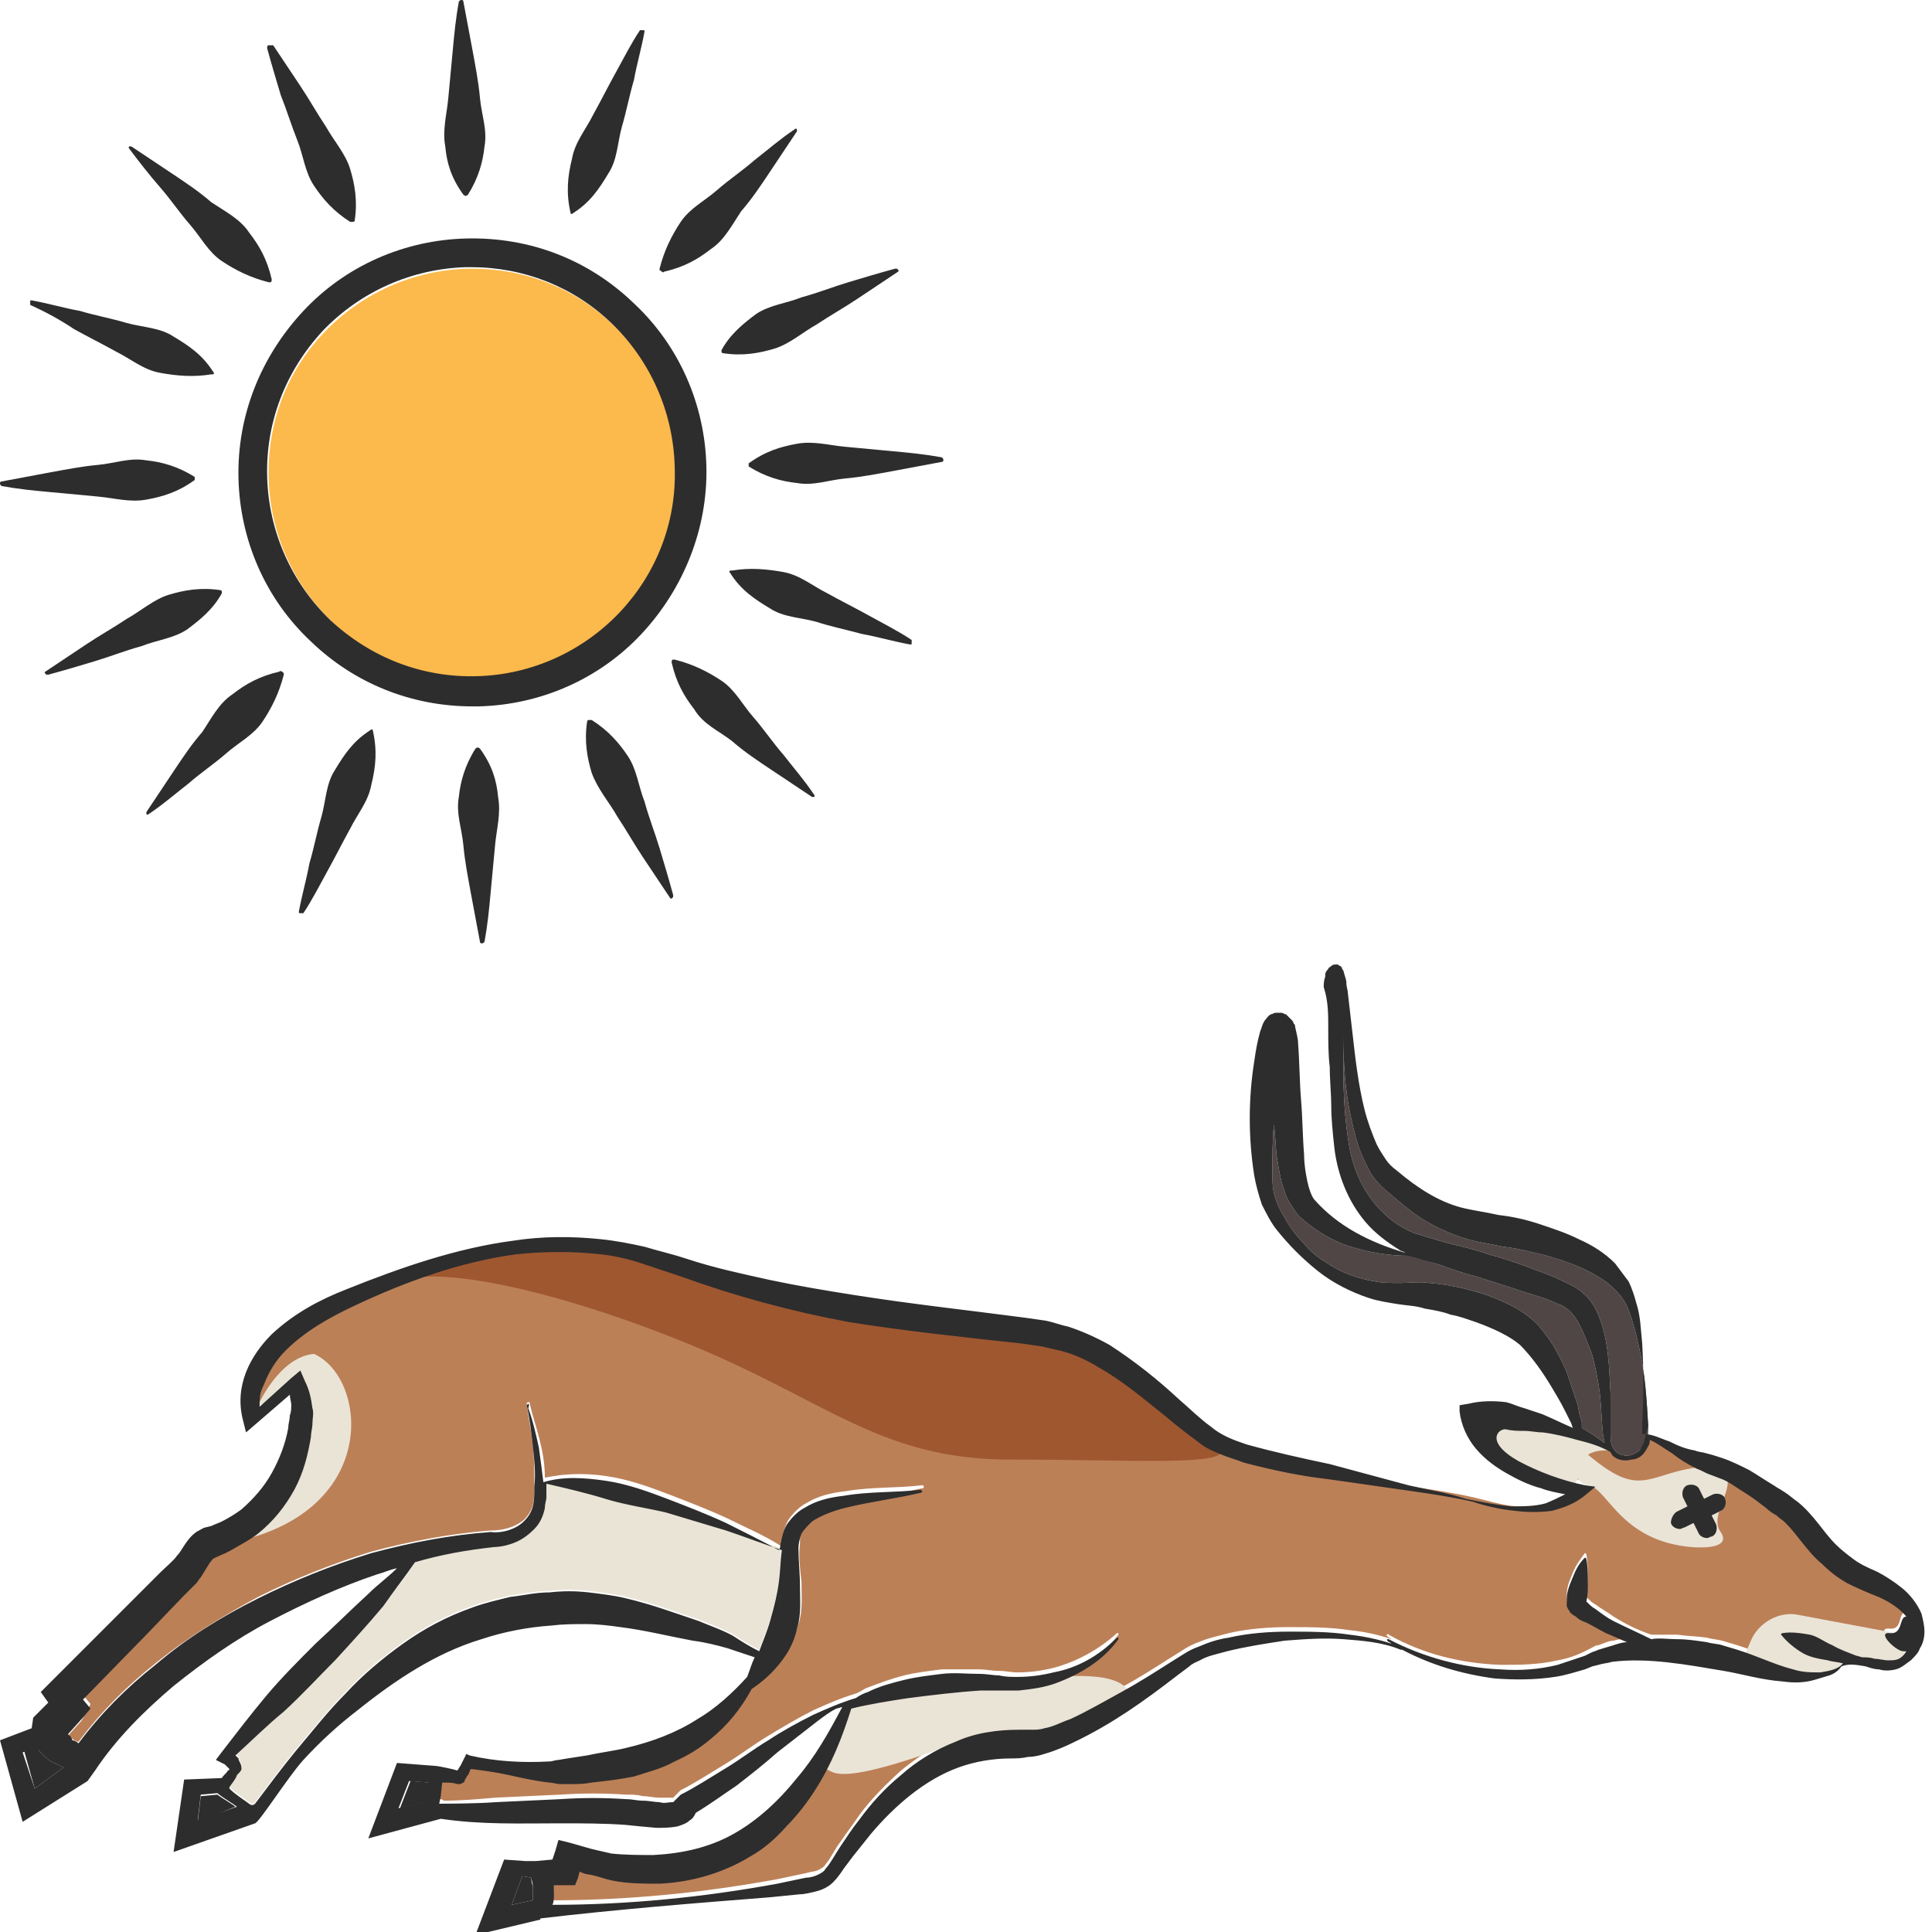 <?xml version="1.0" encoding="utf-8"?>
<!-- Generator: Adobe Illustrator 24.1.2, SVG Export Plug-In . SVG Version: 6.00 Build 0)  -->
<svg version="1.1" id="Layer_1" xmlns="http://www.w3.org/2000/svg" xmlns:xlink="http://www.w3.org/1999/xlink" x="0px" y="0px"
	 viewBox="0 0 128 128" style="enable-background:new 0 0 128 128;" xml:space="preserve">
<style type="text/css">
	.st0{fill:#BC8057;}
	.st1{fill:#514646;}
	.st2{fill:#2D2D2D;}
	.st3{fill:#EAE4D6;}
	.st4{fill:#9F5730;}
	.st5{fill:#FCB94C;}
</style>
<g>
	<g>
		<path class="st0" d="M30.5,117.3C30.5,117.3,30.5,117.3,30.5,117.3L30.5,117.3L30.5,117.3z"/>
		<path class="st1" d="M108.6,96.1c-0.1,0.1-0.3,0.2-0.5,0.3c-0.4,0.1-0.9,0-1.1-0.3c-0.3-0.3-0.3-0.8-0.3-1.2c0-0.9,0-1.8,0-2.6
			c-0.1-1.8-0.1-3.6-0.9-5.4c-0.2-0.4-0.5-0.9-0.9-1.2c-0.4-0.4-0.9-0.6-1.3-0.8c-0.8-0.4-1.7-0.7-2.5-1c-0.8-0.3-1.7-0.6-2.5-0.8
			c-0.8-0.3-1.7-0.5-2.5-0.7c-0.8-0.2-1.7-0.5-2.4-0.7c-0.7-0.3-1.4-0.7-2-1.3c-1.2-1.1-2-2.7-2.3-4.4c-0.3-1.7-0.4-3.5-0.4-5.2
			c0-0.8,0-1.7,0-2.6l0,0.4c0,1.8,0.1,3.6,0.5,5.4c0.2,0.9,0.4,1.8,0.8,2.7c0.2,0.4,0.4,0.9,0.7,1.3c0.3,0.4,0.7,0.8,1.1,1.1
			c0.7,0.6,1.4,1.2,2.2,1.7c0.8,0.5,1.7,0.9,2.6,1.2c0.9,0.3,1.8,0.4,2.7,0.6c0.9,0.1,1.7,0.3,2.5,0.5c1.6,0.4,3.2,1,4.4,1.9
			c0.6,0.5,1.1,1,1.4,1.8c0.3,0.8,0.5,1.6,0.7,2.5c0.4,1.7,0.5,3.5,0.6,5.2l0,0l0,0c0,0.4,0,0.9-0.1,1.3
			C108.8,95.8,108.7,96,108.6,96.1z"/>
		<path class="st1" d="M93.3,83.2C93.4,83.2,93.4,83.2,93.3,83.2c0.1-0.1,0.1-0.2,0.2-0.1c0.7,0.3,1.2,0.5,1.9,0.7
			c0.8,0.3,1.7,0.6,2.5,0.8l2.5,0.8c0.8,0.3,1.7,0.5,2.4,0.8c0.4,0.2,0.8,0.3,1,0.5c0.3,0.2,0.5,0.5,0.7,0.8c0.4,0.7,0.7,1.5,1,2.3
			c0.2,0.8,0.4,1.7,0.5,2.6c0.1,0.9,0.1,1.7,0.2,2.6c0,0.2,0.1,0.4,0.1,0.6c-0.5-0.4-1-0.7-1.5-1l0-0.2c0-0.2,0-0.3-0.1-0.5
			c-0.1-0.3-0.1-0.6-0.2-0.9c-0.2-0.6-0.4-1.2-0.6-1.8c-0.2-0.6-0.5-1.2-0.8-1.7c-0.3-0.6-0.7-1.1-1.1-1.6c-1-1.1-2.2-1.6-3.5-2.1
			c-1.2-0.4-2.5-0.7-3.8-0.8c-0.6-0.1-1.3,0-1.9,0c-0.6,0-1.2,0-1.7-0.1c-1.2-0.2-2.3-0.6-3.3-1.3c-0.5-0.3-1-0.7-1.4-1.2
			c-0.4-0.4-0.8-0.9-1.1-1.4c-0.3-0.5-0.6-1-0.8-1.6c-0.2-0.6-0.2-1.1-0.2-1.7c0-1.1,0-2.2,0.1-3.2c0.1,0.7,0.1,1.5,0.2,2.2
			c0.1,0.6,0.2,1.3,0.4,1.9c0.1,0.3,0.2,0.7,0.4,1c0.2,0.3,0.4,0.7,0.7,1c1,0.9,2.1,1.6,3.4,2C90.8,83,92.1,83.2,93.3,83.2
			L93.3,83.2z"/>
		<path class="st2" d="M33.9,126.2l0.7-1.9l0.6,0.1c0,0,0,0.1,0,0.1c0,0.2,0.1,0.4,0.1,0.6c0,0.3,0,0.5,0,0.8L33.9,126.2z"/>
		<path class="st2" d="M28.2,119.1c0,0.1-0.1,0.2-0.1,0.3l-1.6,0.4l0.7-1.8l1.3,0.1l-0.1,0.4L28.2,119.1z"/>
		<path class="st3" d="M32.7,102.4L32.7,102.4c0.5,0,1-0.1,1.4-0.3c0.5-0.2,0.9-0.5,1.3-0.9c0.4-0.4,0.6-0.9,0.7-1.4
			c0-0.3,0.1-0.5,0.1-0.7l0-0.7c0-0.1,0-0.1,0-0.2c1.3,0.3,2.6,0.6,3.9,1c1.3,0.4,2.7,0.6,4,0.9c1.3,0.4,2.7,0.8,4,1.2
			c1.2,0.4,2.5,0.9,3.7,1.3c-0.1,0.7-0.1,1.4-0.2,2.1c-0.1,0.8-0.3,1.6-0.5,2.3c-0.2,0.8-0.5,1.5-0.8,2.3c-0.6-0.3-1.1-0.6-1.7-1
			c-0.7-0.4-1.6-0.7-2.3-1c-1.5-0.5-3.1-1.1-4.8-1.5c-0.8-0.2-1.7-0.3-2.5-0.4c-0.9-0.1-1.7-0.1-2.6,0c-0.9,0-1.7,0.2-2.6,0.3
			c-0.8,0.2-1.7,0.4-2.5,0.7c-1.7,0.6-3.2,1.4-4.6,2.4c-1.4,1-2.7,2.1-3.8,3.3c-1.2,1.2-2.2,2.5-3.3,3.8c-0.9,1.1-1.8,2.3-2.7,3.5
			c-0.2,0.2-0.4,0-0.4,0c-0.4-0.3-0.9-0.6-1.3-1c0,0,0,0,0-0.1c0.2-0.3,0.4-0.5,0.5-0.8l0.1-0.1c0,0,0.2-0.2,0.2-0.3
			c0-0.4-0.2-0.5-0.2-0.7c-0.1-0.1-0.1-0.1-0.2-0.2c1.1-1,2.1-2,3.2-2.9c1.2-1.1,2.3-2.3,3.4-3.4c1.1-1.2,2.2-2.4,3.2-3.6
			c0.8-0.9,1.5-1.9,2.2-2.9C29.2,103,30.9,102.7,32.7,102.4z"/>
		<path class="st2" d="M13.1,120.7l0.2-1.7l1.1-0.1c0.4,0.3,0.8,0.5,1.2,0.8L13.1,120.7z"/>
		<path class="st0" d="M105.1,105.8C105.1,105.8,105,105.8,105.1,105.8C105,105.8,105,105.8,105.1,105.8z"/>
		<path class="st2" d="M2.6,116c0.1,0.1,0.2,0.2,0.3,0.3c0.2,0.2,0.4,0.4,0.7,0.5c0.2,0.1,0.4,0.2,0.6,0.3l-1.9,1.4l-0.7-2.5
			l0.9-0.3C2.5,115.8,2.5,115.9,2.6,116z"/>
		<path class="st0" d="M5.4,114l-0.9,1c0.1,0.1,0.2,0.1,0.3,0.2c0.1,0.1,0.3,0.2,0.4,0.2c1.5-2,3.2-3.7,5.1-5.2
			c2.1-1.7,4.4-3.1,6.8-4.4c2.4-1.2,4.9-2.2,7.5-3c2.6-0.7,5.3-1.2,7.9-1.4l0,0h0c0.8,0,1.6-0.2,2.2-0.7c0.3-0.3,0.5-0.6,0.6-1
			c0.1-0.4,0.1-0.8,0.1-1.3c0-0.9,0-1.8-0.1-2.7c-0.1-0.9-0.3-1.8-0.4-2.7c0,0,0-0.1,0.1-0.1c0.1,0,0.1,0,0.1,0.1l0,0
			c0.2,0.9,0.5,1.7,0.7,2.6c0.2,0.8,0.3,1.6,0.3,2.3c1.4-0.3,2.8-0.3,4.1-0.1c1.4,0.2,2.8,0.7,4.1,1.2c1.3,0.5,2.6,1,3.9,1.6
			c1.2,0.6,2.4,1.1,3.5,1.8c0-0.1,0-0.3,0.1-0.4c0.1-0.4,0.2-1,0.5-1.4c0.3-0.4,0.7-0.8,1.1-1c0.8-0.5,1.7-0.7,2.6-0.8
			c1.7-0.3,3.5-0.2,5.1-0.4c0,0,0.1,0,0.1,0.1c0,0.1,0,0.1-0.1,0.1c-1.7,0.4-3.4,0.5-5,1c-0.8,0.2-1.6,0.5-2.2,0.9
			c-0.3,0.2-0.5,0.5-0.7,0.8c-0.2,0.3-0.2,0.6-0.2,1c-0.1,0.8,0,1.6,0.1,2.5c0,0.9,0.1,1.9-0.2,2.8c-0.3,0.9-0.8,1.8-1.3,2.5
			c-0.5,0.6-1.1,1.1-1.7,1.5c-0.7,1.2-1.6,2.3-2.7,3.3c-0.7,0.6-1.6,1.1-2.4,1.5c-0.9,0.4-1.8,0.7-2.7,1c-0.9,0.2-1.8,0.4-2.8,0.4
			c-0.5,0-0.9,0-1.4,0.1l-0.3,0l-0.4,0c-0.2,0-0.5-0.1-0.7-0.1c-0.9-0.2-1.8-0.4-2.7-0.5c-0.8-0.1-1.6-0.3-2.5-0.4
			c-0.1,0.1-0.1,0.3-0.2,0.4c-0.1,0.1-0.1,0.2-0.2,0.3c0,0.1-0.1,0.1-0.1,0.2c0,0,0,0.1-0.2,0.1c0,0-0.2,0-0.2,0l0,0l0,0
			c-0.3,0-0.6,0-0.9-0.1c-0.2-0.2-0.1,0-0.2,0.1l-0.1,0.8l-0.1,0.5c0.1,0,0.2,0,0.3,0.1c1.1,0,2.3-0.1,3.4-0.2l4.3-0.2
			c1.5-0.1,2.9-0.1,4.4,0c0.4,0,0.7,0,1.1,0.1c0.4,0,0.7,0.1,1.1,0.1c0.3,0,0.6,0,0.8,0c0.1,0,0.1,0,0.1,0c0,0,0,0,0,0l0.5-0.5
			c1-0.5,1.9-1.1,2.9-1.7c1-0.6,1.9-1.3,2.9-1.9c1-0.6,2-1.2,3-1.7c0.9-0.4,1.8-0.8,2.8-1.1c0.3-0.1,0.5-0.3,0.8-0.4
			c0.8-0.3,1.6-0.6,2.4-0.8c0.8-0.2,1.7-0.3,2.5-0.4c0.8,0,1.7,0,2.5,0c0.4,0,0.8,0.1,1.3,0.1c0.4,0,0.8,0.1,1.2,0.1
			c0.8,0,1.6-0.1,2.4-0.3c1.5-0.4,3-1.2,4.2-2.3l0,0c0,0,0.1,0,0.1,0c0,0,0,0.1,0,0.1c-1,1.3-2.5,2.3-4.1,2.9
			c-0.8,0.3-1.7,0.4-2.5,0.5c-0.4,0-0.9,0-1.3,0c-0.4,0-0.8,0-1.2,0c-1.6,0-3.2,0.3-4.8,0.5c-1.3,0.2-2.5,0.4-3.8,0.7
			c-0.5,1.9-1.3,3.7-2.4,5.4c-0.5,0.9-1.2,1.7-1.9,2.4c-0.7,0.7-1.5,1.4-2.4,2c-1.8,1.1-3.9,1.7-6,1.8c-1,0-2.1,0-3.1-0.2
			c-0.6-0.1-1-0.2-1.5-0.4c-0.2-0.1-0.5-0.2-0.7-0.2l-0.1,0.4l-0.2,0.5l-0.5,0l-0.9,0c0,0.2,0,0.4,0,0.6c0,0.2-0.1,0.5-0.1,0.7
			c5,0,10-0.5,14.9-1.4l1.9-0.4c0.3-0.1,0.6-0.1,0.8-0.2c0.2-0.1,0.4-0.2,0.5-0.4c0.3-0.3,0.6-1,1-1.5c0.4-0.6,0.8-1.1,1.2-1.7
			c0.8-1.1,1.8-2.1,2.8-3c1.1-0.9,2.3-1.7,3.6-2.2c1.3-0.5,2.8-0.7,4.2-0.8c0.4,0,0.6,0,0.9,0c0.3,0,0.6-0.1,0.8-0.1
			c0.6-0.1,1.1-0.3,1.7-0.6c1.1-0.5,2.3-1.1,3.4-1.8c1.1-0.6,2.2-1.3,3.3-2l0.8-0.5c0.3-0.2,0.7-0.4,1-0.5c0.7-0.3,1.3-0.4,2-0.6
			c1.3-0.3,2.7-0.4,4-0.4c1.3,0,2.7,0,4,0.2c1,0.1,1.9,0.3,2.8,0.6c-0.1-0.1-0.2-0.1-0.3-0.2c0,0-0.1-0.1,0-0.1c0,0,0.1-0.1,0.1,0
			c2.3,1.3,4.8,1.9,7.4,2c1.3,0,2.5,0,3.8-0.3c0.6-0.1,1.2-0.3,1.8-0.6l0.4-0.2c0.2-0.1,0.3-0.2,0.5-0.2c0.3-0.1,0.7-0.3,1-0.3
			c0.3-0.1,0.6-0.1,0.9-0.2c-0.5-0.2-0.9-0.4-1.4-0.6c-0.5-0.2-0.9-0.4-1.3-0.7c-0.2-0.1-0.4-0.3-0.7-0.4c-0.1-0.1-0.2-0.2-0.4-0.3
			c-0.1-0.1-0.1-0.1-0.2-0.4c0-0.2,0-0.2,0-0.3l0-0.1c0-0.6,0.2-1,0.4-1.5c0.2-0.5,0.5-0.9,0.8-1.3c0,0,0,0,0,0c0,0,0.1,0,0.1,0.1
			c0.1,0.5,0.1,1,0.1,1.5c0,0.5-0.1,0.9-0.1,1.3c0,0,0.1,0.1,0.1,0.1c0.1,0.1,0.3,0.3,0.5,0.4c0.4,0.3,0.8,0.5,1.2,0.8
			c0.8,0.5,1.6,0.9,2.5,1.2c0.6,0,1.2,0,1.7,0c0.7,0.1,1.3,0.1,2,0.2c0.3,0.1,0.6,0.1,1,0.2c0.3,0.1,0.7,0.2,1,0.3
			c1.3,0.4,2.5,1,3.7,1.3c0.6,0.2,1.2,0.2,1.8,0.2c0.6,0,1.2-0.2,1.5-0.6c-0.3-0.1-0.7-0.1-1-0.2c-0.6-0.1-1.2-0.2-1.7-0.5
			c-0.5-0.3-1-0.6-1.4-1.2c0,0,0,0,0,0c0,0,0-0.1,0.1-0.1c0.7-0.1,1.3,0,1.8,0.1c0.6,0.1,1,0.5,1.5,0.7c0.5,0.2,1,0.5,1.6,0.7
			c0.1,0.1,0.3,0.1,0.4,0.1c0.3,0,0.6,0,0.8,0.1c0.3,0,0.6,0.1,0.9,0.1c0.3,0,0.5,0,0.7-0.1c0.2-0.1,0.3-0.3,0.5-0.5
			c-0.1,0-0.1,0-0.2,0c-0.6,0-1.9-1.3-0.9-1.2c0.9,0.1,0.5-1.1,1.1-1.1c-0.5-0.6-1.3-1.1-2.1-1.4c-0.4-0.2-1.2-0.4-1.8-0.8
			c-0.6-0.3-1.2-0.8-1.7-1.3c-0.5-0.5-0.9-1-1.3-1.4c-0.4-0.5-0.7-0.9-1.1-1.3c-0.2-0.2-0.4-0.4-0.6-0.5c-0.2-0.2-0.5-0.3-0.7-0.5
			c-0.5-0.4-1-0.7-1.4-1c-0.5-0.3-1-0.6-1.5-0.9c-0.3-0.1-0.5-0.2-0.8-0.3c-0.3-0.1-0.6-0.2-0.9-0.4c-0.6-0.3-1.1-0.6-1.6-1
			c-0.5-0.4-0.9-0.7-1.5-0.9c0,0.1-0.1,0.3-0.1,0.4c-0.1,0.2-0.2,0.4-0.4,0.6c-0.2,0.2-0.4,0.3-0.7,0.3c-0.4,0.1-1,0.1-1.3-0.3
			c0,0-0.1-0.1-0.1-0.2c-0.7-0.4-1.4-0.6-2.2-0.8c-0.8-0.2-1.5-0.3-2.3-0.5c-0.4-0.1-0.8-0.1-1.2-0.1c-0.4,0-0.8,0-1.2-0.1
			c-0.5-0.1-1-0.3-1.5-0.5c0.1,0.4,0.3,0.8,0.6,1.1c0.5,0.6,1.1,1.1,1.7,1.5c1.3,0.8,2.9,1.4,4.4,1.6l0.7,0.1l-0.6,0.5
			c-0.7,0.6-1.5,0.9-2.3,1.1c-0.8,0.2-1.6,0.1-2.4,0c-1-0.1-1.9-0.4-2.8-0.6c-1.3-0.3-2.7-0.5-4-0.7l-5.6-0.8
			c-1.9-0.3-3.8-0.6-5.6-1.1c-0.5-0.1-0.9-0.3-1.4-0.5c-0.5-0.2-1-0.4-1.4-0.7c-0.8-0.6-1.5-1.2-2.3-1.8c-1.5-1.2-2.9-2.4-4.5-3.3
			c-0.8-0.4-1.6-0.8-2.5-1.1c-0.4-0.1-0.8-0.2-1.3-0.3l-1.4-0.2c-3.8-0.4-7.5-0.8-11.3-1.4c-3.8-0.6-7.5-1.7-11.1-3
			c-0.9-0.3-1.8-0.6-2.7-0.9c-0.9-0.3-1.8-0.5-2.7-0.6c-1.8-0.3-3.7-0.3-5.6,0c-3.7,0.4-7.3,1.8-10.7,3.4c-1.7,0.8-3.4,1.7-4.6,3
			c-0.6,0.6-1.1,1.4-1.4,2.2c-0.1,0.4-0.2,0.8-0.3,1.2c0,0.1,0,0.2,0,0.3l2.1-1.9l0.6-0.5l0.3,0.7c0.2,0.6,0.4,1.2,0.5,1.8
			c0,0.3,0,0.7,0,1c0,0.3-0.1,0.6-0.1,0.9c-0.2,1.2-0.5,2.4-1.1,3.5c-0.6,1.1-1.4,2.1-2.4,2.9c-0.5,0.4-1,0.7-1.6,1
			c-0.3,0.1-0.5,0.3-0.8,0.4c-0.3,0.1-0.7,0.3-0.6,0.3c-0.1,0.1-0.2,0.2-0.3,0.4c-0.1,0.2-0.3,0.5-0.5,0.8c-0.1,0.1-0.2,0.3-0.3,0.4
			c-0.1,0.2-0.2,0.2-0.3,0.3l-0.6,0.6l-2.4,2.5l-4.2,4.3l0.5,0.6L5.4,114z M111.2,100.1l0.6-0.3l-0.3-0.6c-0.1-0.3,0-0.7,0.3-0.8
			c0.3-0.1,0.7,0,0.8,0.3l0.3,0.6l0.6-0.3c0.3-0.1,0.7,0,0.8,0.3c0.1,0.3,0,0.7-0.3,0.8l-0.6,0.3l0.3,0.6c0.1,0.3,0,0.7-0.3,0.8
			c-0.1,0-0.2,0.1-0.3,0.1c-0.2,0-0.5-0.1-0.6-0.4l-0.3-0.6l-0.6,0.3c-0.1,0-0.2,0.1-0.3,0.1c-0.2,0-0.5-0.1-0.6-0.4
			C110.7,100.6,110.9,100.2,111.2,100.1z"/>
		<path class="st3" d="M68.3,111.1c1,0.2,5.6-0.7,6.5,1c-2.1,1.3-6.6,3.1-8,3.1c-1.4,0-2.5,0.4-3.5,0.3c-9.4,3.5-7.8,1.3-8.9,1.8
			c-1.4,0.7,1.9-4,1.7-4.4c1.2-0.7,7.2-1.7,8.4-1.8C65.7,111.1,68.3,111.1,68.3,111.1z"/>
		<path class="st3" d="M17.1,93.1c0,0,1.4-3.2,3.7-3.4c3.6,1.6,4.5,10.8-6,12.6c1.8-1.3,3.9-3,4.1-5.6c0.2-2.6,0.5-4.4,0.5-4.4
			L17.1,93.1z"/>
		<path class="st3" d="M106.8,96.1c-3.3-0.2-1.3,2.5-3.1,2.3c-1.9-0.3-5.2-2-4.7-3.6s6.6,0.8,7.2,0.9L106.8,96.1z"/>
		<path class="st4" d="M80.9,96.2c-0.2,0.9-6.4,0.5-14,0.5s-11.3-3.1-18.4-6.4c-7.1-3.3-18.7-7-22.5-5.3c3.3-2.4,4.4-1.7,8.1-2.3
			c3.7-0.6,9.5,0.5,13.6,2.1c4,0.7,17.8,2.7,21.2,3.2C72.3,88.6,80.9,96.2,80.9,96.2z"/>
		<path class="st3" d="M125.6,108.2l-6.4-1.2c-1.3-0.3-2.7,0.5-3.2,1.7l-0.6,1.4c0,0,4.4,1.7,5.7,0.8c2-1.4,5-0.8,5-0.8l0.6-1.1
			L125.6,108.2z"/>
		<path class="st3" d="M114,97.5c1.4,0.7-0.9,2.8,0,4c0.8,1.2-1.6,1.1-2.7,0.9c-4.1-0.7-4.9-3.9-6.1-4c-1.2-0.1-1.6-3.4-0.2-2.2
			c2.9,2.5,3.7,2,5.7,1.4s3.1-0.4,3.1-0.4L114,97.5z"/>
		<path class="st2" d="M2.1,114.5L0,115.3l1.5,5.4l4.3-2.7l0.5-0.7c1.4-2.1,3.2-3.9,5.2-5.6c2-1.6,4.1-3.1,6.4-4.3
			c2.3-1.2,4.7-2.3,7.1-3.1c0.4-0.1,0.8-0.3,1.3-0.4c-0.6,0.6-1.3,1.1-1.9,1.7c-1.2,1.1-2.3,2.2-3.5,3.3c-1.1,1.1-2.3,2.3-3.3,3.5
			c-1,1.2-2,2.5-3,3.8l-0.3,0.4l0.4,0.2l0.2,0.1l0.1,0.1c0.1,0.1,0.1,0.1,0.2,0.2c0,0,0,0.1-0.1,0.1c-0.1,0.2-0.3,0.3-0.4,0.5
			c-0.1,0-2.5,0.1-2.5,0.1l-0.7,4.8l5.4-1.9c0.3-0.1,2.2-3.1,3.2-4.2c1.1-1.2,2.3-2.3,3.6-3.3c2.5-2,5.2-3.8,8.2-4.7
			c1.5-0.5,3.1-0.8,4.6-0.9c0.8-0.1,1.5-0.1,2.3-0.1c0.8,0,1.6,0.1,2.3,0.2c1.6,0.2,3.2,0.6,4.8,0.9c0.8,0.1,1.6,0.3,2.3,0.5
			c0.6,0.2,1.2,0.4,1.8,0.6c-0.2,0.4-0.3,0.8-0.5,1.3c-1,1.1-2.1,2.1-3.3,2.8c-1.4,0.9-3,1.5-4.7,1.9c-0.8,0.2-1.7,0.3-2.6,0.5
			l-1.3,0.2l-0.6,0.1c-0.2,0-0.4,0.1-0.6,0.1c-1.8,0.1-3.6,0-5.3-0.4l-0.2-0.1l-0.1,0.2c-0.1,0.2-0.2,0.4-0.3,0.6
			c-0.1,0.1-0.1,0.2-0.2,0.3c0,0,0,0,0,0c-0.3-0.1-1.3-0.3-1.4-0.3l-2.6-0.2l-1.9,5l4.8-1.3c0,0,0,0,0,0c2.7,0.4,5.3,0.3,7.9,0.3
			c1.4,0,2.9,0,4.3,0.1l1,0.1l1.1,0.1c0.4,0,0.9,0,1.4-0.1c0.3-0.1,0.6-0.2,0.8-0.4c0.2-0.1,0.3-0.3,0.4-0.5c1-0.6,1.8-1.2,2.7-1.8
			c0.9-0.7,1.8-1.4,2.7-2.2c0.9-0.7,1.8-1.4,2.7-2.1c0.4-0.3,0.8-0.6,1.2-0.8c0.1,0,0.3-0.1,0.4-0.1c-0.9,1.7-1.8,3.3-3,4.7
			c-1.2,1.5-2.6,2.8-4.2,3.7c-1.6,0.9-3.4,1.3-5.3,1.4c-0.9,0-1.9,0-2.8-0.1c-0.4-0.1-0.9-0.2-1.3-0.3l-1.4-0.4l-0.8-0.2l-0.2,0.7
			l-0.2,0.6l-1.1,0.1l-0.7,0l-1.4-0.1l-1.9,5l4.2-1c0.1,0,0.1,0,0.1-0.1c5.1-0.6,10.1-1,15.2-1.4l2-0.2c0.3,0,0.7-0.1,1.1-0.2
			c0.4-0.1,0.8-0.3,1.1-0.6c0.3-0.3,0.5-0.6,0.7-0.9l0.6-0.8c0.4-0.5,0.8-1,1.2-1.5c1.6-1.9,3.6-3.6,5.8-4.4
			c1.1-0.4,2.3-0.6,3.5-0.6c0.3,0,0.7,0,1.1-0.1c0.4,0,0.8-0.1,1.1-0.2c0.7-0.2,1.4-0.5,2-0.8c2.5-1.2,4.6-2.7,6.8-4.4l0.8-0.6
			c0.2-0.2,0.5-0.3,0.7-0.4c0.5-0.3,1.1-0.4,1.8-0.6c1.2-0.3,2.5-0.5,3.8-0.7c1.3-0.1,2.6-0.2,3.9-0.1c1.3,0.1,2.6,0.2,3.8,0.7l0,0
			c0,0,0.1,0,0.1,0c1.9,1,3.9,1.6,6.1,1.9c1.3,0.1,2.7,0.1,4-0.1c0.7-0.1,1.3-0.3,2-0.5l0.5-0.2l0.4-0.1c0.3-0.1,0.6-0.1,0.9-0.2
			c2.4-0.3,5,0.2,7.4,0.6c1.2,0.2,2.5,0.6,3.9,0.7c0.7,0.1,1.4,0.1,2.1-0.1c0.3-0.1,0.7-0.2,1-0.3c0.3-0.1,0.6-0.3,0.8-0.6
			c0.5-0.2,1-0.1,1.6,0c0.3,0.1,0.6,0.2,0.9,0.2c0.3,0.1,0.7,0.1,1.1,0c0.4-0.1,0.7-0.4,1-0.6c0.3-0.3,0.5-0.5,0.6-0.8
			c0.2-0.3,0.3-0.7,0.3-1.1c0-0.4-0.1-0.8-0.2-1.2c-0.3-0.7-0.8-1.3-1.3-1.7c-0.5-0.4-1.1-0.8-1.7-1.1c-0.7-0.3-1.1-0.5-1.5-0.8
			c-0.4-0.3-0.8-0.6-1.2-1c-0.8-0.8-1.4-1.9-2.5-2.8c-0.3-0.2-0.5-0.4-0.8-0.6c-0.3-0.2-0.5-0.3-0.8-0.5c-0.5-0.3-1.1-0.7-1.6-1
			c-0.6-0.3-1.2-0.6-1.8-0.8c-0.3-0.1-0.6-0.2-1-0.3c-0.3-0.1-0.6-0.1-0.8-0.2c-0.6-0.1-1.1-0.3-1.7-0.6c-0.6-0.2-1.1-0.5-1.8-0.5
			c0-0.2,0-0.5,0-0.7l0,0c0.1-1.8,0.1-3.5,0-5.3c-0.1-0.9-0.1-1.8-0.4-2.7c-0.1-0.4-0.3-1-0.5-1.4c-0.3-0.4-0.6-0.8-0.9-1.2
			c-0.7-0.7-1.5-1.2-2.4-1.6c-0.8-0.4-1.7-0.7-2.6-1c-0.9-0.3-1.8-0.5-2.7-0.6c-0.9-0.2-1.7-0.3-2.5-0.5c-1.5-0.4-2.9-1.3-4.2-2.4
			c-0.4-0.3-0.6-0.5-0.8-0.8c-0.2-0.3-0.4-0.6-0.6-1c-0.3-0.7-0.6-1.5-0.8-2.3c-0.4-1.6-0.6-3.3-0.8-5.1l-0.3-2.6
			c0-0.2-0.1-0.4-0.1-0.7c0-0.2-0.1-0.4-0.2-0.8c0,0-0.1-0.1-0.1-0.2c0,0-0.1-0.1-0.1-0.1c-0.1,0-0.1-0.1-0.2-0.1
			c-0.2,0-0.3,0-0.4,0.1c-0.1,0.1-0.2,0.1-0.2,0.2c-0.2,0.2-0.2,0.3-0.2,0.5c-0.1,0.3-0.1,0.5-0.1,0.7C88,66.3,88,67.2,88,68.1
			c0,0.9,0,1.8,0.1,2.6c0,0.9,0.1,1.8,0.1,2.6s0.1,1.8,0.2,2.7c0.2,1.8,0.9,3.6,2.1,5c0.6,0.7,1.4,1.3,2.2,1.8
			c0.1,0.1,0.3,0.1,0.4,0.2c-2.4-0.7-4.5-1.8-6-3.5c-0.2-0.2-0.4-0.8-0.5-1.3c-0.1-0.5-0.2-1.1-0.2-1.7c-0.1-1.2-0.1-2.4-0.2-3.6
			c-0.1-1.2-0.1-2.5-0.2-3.8c0-0.3-0.1-0.6-0.2-1.1c0-0.1,0-0.1-0.1-0.2c0,0,0-0.1-0.1-0.2l-0.1-0.1c0,0-0.1-0.1-0.1-0.1l-0.1-0.1
			c0,0-0.1-0.1-0.1-0.1c-0.1,0-0.2-0.1-0.3-0.1c-0.1,0-0.3,0-0.4,0c-0.1,0-0.2,0.1-0.3,0.1c-0.2,0.1-0.3,0.3-0.4,0.4
			c-0.2,0.3-0.2,0.5-0.3,0.7c-0.2,0.7-0.3,1.3-0.4,2c-0.4,2.5-0.4,5.1,0,7.6c0.1,0.6,0.3,1.3,0.5,1.9c0.3,0.6,0.6,1.2,1,1.7
			c0.8,1,1.7,1.9,2.7,2.7c1,0.8,2.2,1.4,3.4,1.8c0.6,0.2,1.3,0.3,1.9,0.4c0.6,0.1,1.2,0.1,1.8,0.3c0.6,0.1,1.2,0.2,1.7,0.4
			c0.6,0.1,1.1,0.3,1.7,0.5c1.1,0.4,2.2,0.9,2.9,1.5c0.8,0.8,1.5,1.8,2.1,2.8c0.3,0.5,0.6,1,0.9,1.6l0.4,0.8l0.1,0.3
			c-0.7-0.3-1.3-0.6-2-0.9l-1.2-0.4c-0.4-0.1-0.8-0.3-1.2-0.4c-0.8-0.1-1.7-0.1-2.5,0.1l-0.6,0.1l0,0.4c0.1,0.9,0.5,1.8,1.1,2.5
			c0.6,0.7,1.3,1.2,2,1.6c0.7,0.4,1.5,0.8,2.3,1c0.5,0.2,1.1,0.3,1.6,0.4c-0.4,0.2-0.8,0.4-1.3,0.6c-0.7,0.2-1.5,0.2-2.3,0.2
			c-1-0.1-2-0.3-3-0.5c-1.2-0.4-2.5-0.6-3.8-0.9L88.1,97c-1.9-0.4-3.7-0.8-5.5-1.3c-0.9-0.3-1.7-0.6-2.4-1.2
			c-0.7-0.5-1.4-1.2-2.1-1.8c-1.4-1.3-2.9-2.5-4.6-3.6c-0.9-0.5-1.8-0.9-2.7-1.2c-0.5-0.1-1-0.3-1.5-0.4l-1.4-0.2
			c-3.8-0.5-7.5-0.9-11.3-1.5c-1.9-0.3-3.7-0.6-5.6-1c-1.8-0.4-3.7-0.8-5.5-1.4c-0.9-0.3-1.8-0.5-2.8-0.8c-0.9-0.2-1.9-0.4-2.9-0.5
			c-1.9-0.2-3.9-0.2-5.8,0.1c-3.8,0.5-7.5,1.8-11,3.2c-1.8,0.7-3.5,1.6-5,3c-1.4,1.4-2.5,3.4-1.9,5.7l0.2,0.8l0.7-0.6l2.2-1.9
			c0,0.2,0.1,0.5,0.1,0.7c0,0.3,0,0.4-0.1,0.7c0,0.3-0.1,0.5-0.1,0.8c-0.2,1.1-0.6,2.1-1.1,3c-0.5,0.9-1.2,1.7-2,2.4
			c-0.4,0.3-0.9,0.6-1.3,0.8c-0.2,0.1-0.5,0.2-0.7,0.3l-0.4,0.1c-0.1,0-0.4,0.2-0.6,0.3c-0.4,0.3-0.6,0.6-0.8,0.9
			c-0.2,0.3-0.3,0.5-0.5,0.7c-0.2,0.3-0.7,0.7-1.1,1.1l-2.4,2.4l-4.9,4.9l-0.6,0.6l0.5,0.7l-1,1L2.1,114.5
			C2.1,114.5,2.1,114.5,2.1,114.5z M35.3,125.1c0,0.3,0,0.5,0,0.8l-1.4,0.3l0.7-1.9l0.6,0.1c0,0,0,0.1,0,0.1
			C35.3,124.7,35.3,124.9,35.3,125.1z M28.4,118.1l-0.1,0.4l-0.2,0.6c0,0.1-0.1,0.2-0.1,0.3l-1.6,0.4l0.7-1.8L28.4,118.1z
			 M93.3,83.2L93.3,83.2c0.1,0,1.4,0.4,2.1,0.6c0.8,0.3,1.7,0.6,2.5,0.8l2.5,0.8c0.8,0.3,1.7,0.5,2.4,0.8c0.4,0.2,0.8,0.3,1,0.5
			c0.3,0.2,0.5,0.5,0.7,0.8c0.4,0.7,0.7,1.5,1,2.3c0.2,0.8,0.4,1.7,0.5,2.6c0.1,0.9,0.1,1.7,0.2,2.6c0,0.2,0.1,0.4,0.1,0.6
			c-0.5-0.4-1-0.7-1.5-1l0-0.2c0-0.2,0-0.3-0.1-0.5c-0.1-0.3-0.1-0.6-0.2-0.9c-0.2-0.6-0.4-1.2-0.6-1.8c-0.2-0.6-0.5-1.2-0.8-1.7
			c-0.3-0.6-0.7-1.1-1.1-1.6c-1-1.1-2.2-1.6-3.5-2.1c-1.2-0.4-2.5-0.7-3.8-0.8c-0.6-0.1-1.3,0-1.9,0c-0.6,0-1.2,0-1.7-0.1
			c-1.2-0.2-2.3-0.6-3.3-1.3c-0.5-0.3-1-0.7-1.4-1.2c-0.4-0.4-0.8-0.9-1.1-1.4c-0.3-0.5-0.6-1-0.8-1.6c-0.2-0.6-0.2-1.1-0.2-1.7
			c0-1.1,0-2.2,0.1-3.2c0.1,0.7,0.1,1.5,0.2,2.2c0.1,0.6,0.2,1.3,0.4,1.9c0.1,0.3,0.2,0.7,0.4,1c0.2,0.3,0.4,0.7,0.7,1
			c1,0.9,2.1,1.6,3.4,2C90.8,83,92.1,83.2,93.3,83.2z M108.9,95.6c-0.1,0.2-0.2,0.4-0.3,0.5c-0.1,0.1-0.3,0.2-0.5,0.3
			c-0.4,0.1-0.9,0-1.1-0.3c-0.3-0.3-0.3-0.8-0.3-1.2c0-0.9,0-1.8,0-2.6c-0.1-1.8-0.1-3.6-0.9-5.4c-0.2-0.4-0.5-0.9-0.9-1.2
			c-0.4-0.4-0.9-0.6-1.3-0.8c-0.8-0.4-1.7-0.7-2.5-1c-0.8-0.3-1.7-0.6-2.5-0.8c-0.8-0.3-1.7-0.5-2.5-0.7c-0.8-0.2-1.7-0.5-2.4-0.7
			c-0.7-0.3-1.4-0.7-2-1.3c-1.2-1.1-2-2.7-2.3-4.4c-0.3-1.7-0.4-3.5-0.4-5.2c0-0.8,0-1.7,0-2.6l0,0.4c0,1.8,0.1,3.6,0.5,5.4
			c0.2,0.9,0.4,1.8,0.8,2.7c0.2,0.4,0.4,0.9,0.7,1.3c0.3,0.4,0.7,0.8,1.1,1.1c0.7,0.6,1.4,1.2,2.2,1.7c0.8,0.5,1.7,0.9,2.6,1.2
			c0.9,0.3,1.8,0.4,2.7,0.6c0.9,0.1,1.7,0.3,2.5,0.5c1.6,0.4,3.2,1,4.4,1.9c0.6,0.5,1.1,1,1.4,1.8c0.3,0.8,0.5,1.6,0.7,2.5
			c0.4,1.7,0.5,3.5,0.6,5.2l0,0l0,0C109.1,94.7,109,95.2,108.9,95.6z M30.5,117.3L30.5,117.3L30.5,117.3
			C30.5,117.3,30.5,117.3,30.5,117.3z M15.7,119.7l-2.6,0.9l0.2-1.7l1.1-0.1C14.9,119.2,15.3,119.4,15.7,119.7z M27.5,103.5
			c1.7-0.5,3.4-0.8,5.2-1l-0.1,0c0.5,0,1-0.1,1.5-0.3c0.5-0.2,0.9-0.5,1.3-0.9c0.4-0.4,0.6-0.9,0.7-1.4c0-0.3,0.1-0.5,0.1-0.7l0-0.7
			c0-0.1,0-0.1,0-0.2c1.3,0.3,2.6,0.6,3.9,1c1.3,0.4,2.7,0.6,4,0.9c1.3,0.4,2.7,0.8,4,1.2c1.2,0.4,2.5,0.9,3.7,1.3
			c-0.1,0.7-0.1,1.4-0.2,2.1c-0.1,0.8-0.3,1.6-0.5,2.3c-0.2,0.8-0.5,1.5-0.8,2.3c-0.6-0.3-1.1-0.6-1.7-1c-0.7-0.4-1.6-0.7-2.3-1
			c-1.5-0.5-3.1-1.1-4.8-1.5c-0.8-0.2-1.7-0.3-2.5-0.4c-0.9-0.1-1.7-0.1-2.6,0c-0.9,0-1.7,0.2-2.6,0.3c-0.8,0.2-1.7,0.4-2.5,0.7
			c-1.7,0.6-3.2,1.4-4.6,2.4c-1.4,1-2.7,2.1-3.8,3.3c-1.2,1.2-2.2,2.5-3.3,3.8c-0.9,1.1-1.8,2.3-2.7,3.5c-0.2,0.2-0.4,0-0.4,0
			c-0.4-0.3-0.9-0.6-1.3-1c0,0,0,0,0-0.1c0.2-0.3,0.4-0.5,0.5-0.8l0.1-0.1c0,0,0.2-0.2,0.2-0.3c0-0.4-0.2-0.5-0.2-0.7
			c-0.1-0.1-0.1-0.1-0.2-0.2c1.1-1,2.1-2,3.2-2.9c1.2-1.1,2.3-2.3,3.4-3.4c1.1-1.2,2.2-2.4,3.2-3.6
			C26.1,105.4,26.8,104.5,27.5,103.5z M4.5,114.9l0.9-1l0.6-0.7l-0.5-0.6l4.2-4.3l2.4-2.5l0.6-0.6c0.1-0.1,0.2-0.2,0.3-0.3
			c0.1-0.1,0.2-0.3,0.3-0.4c0.2-0.3,0.3-0.5,0.5-0.8c0.1-0.2,0.3-0.4,0.3-0.4c-0.1,0,0.4-0.2,0.6-0.3c0.3-0.1,0.6-0.3,0.8-0.4
			c0.5-0.3,1.1-0.6,1.6-1c1-0.8,1.8-1.8,2.4-2.9c0.6-1.1,0.9-2.3,1.1-3.5c0-0.3,0.1-0.6,0.1-0.9c0-0.3,0.1-0.7,0-1
			c-0.1-0.7-0.2-1.2-0.5-1.8l-0.3-0.7l-0.6,0.5l-2.1,1.9c0-0.1,0-0.2,0-0.3c0-0.4,0.1-0.8,0.3-1.2c0.3-0.8,0.8-1.6,1.4-2.2
			c1.3-1.3,2.9-2.2,4.6-3c3.4-1.6,7-2.9,10.7-3.4c1.9-0.2,3.8-0.2,5.6,0c0.9,0.1,1.8,0.3,2.7,0.6c0.9,0.3,1.8,0.6,2.7,0.9
			c3.6,1.3,7.3,2.3,11.1,3c3.8,0.6,7.6,1,11.3,1.4l1.4,0.2c0.4,0.1,0.9,0.2,1.3,0.3c0.8,0.2,1.7,0.6,2.5,1.1c1.6,0.9,3,2.1,4.5,3.3
			c0.7,0.6,1.5,1.2,2.3,1.8c0.4,0.3,0.9,0.5,1.4,0.7c0.5,0.2,0.9,0.3,1.4,0.5c1.9,0.5,3.8,0.9,5.6,1.1l5.6,0.8
			c1.4,0.2,2.7,0.4,4,0.7c0.9,0.3,1.8,0.5,2.8,0.6c0.8,0.1,1.6,0.1,2.4,0c0.8-0.2,1.6-0.5,2.3-1.1l0.6-0.5l-0.7-0.1
			c-1.5-0.3-3.1-0.9-4.4-1.6c-2.3-1.3-1.3-2.2-0.8-2.1c0.4,0.1,0.8,0.1,1.2,0.1c0.4,0,0.8,0.1,1.2,0.1c0.8,0.1,1.6,0.3,2.3,0.5
			c0.8,0.2,1.5,0.4,2.2,0.8c0,0.1,0.1,0.1,0.1,0.2c0.4,0.4,0.9,0.4,1.3,0.3c0.2,0,0.5-0.1,0.7-0.3c0.2-0.2,0.3-0.4,0.4-0.6
			c0.1-0.1,0.1-0.3,0.1-0.4c0.5,0.2,1,0.6,1.5,0.9c0.5,0.4,1,0.7,1.6,1c0.3,0.1,0.6,0.3,0.9,0.4c0.3,0.1,0.5,0.2,0.8,0.3
			c0.5,0.2,1,0.6,1.5,0.9c0.5,0.3,1,0.7,1.4,1c0.2,0.2,0.5,0.4,0.7,0.5c0.2,0.2,0.4,0.3,0.6,0.5c0.4,0.4,0.7,0.8,1.1,1.3
			c0.4,0.5,0.8,1,1.3,1.4c0.5,0.5,1,0.9,1.7,1.3c0.6,0.3,1.3,0.6,1.8,0.8c0.8,0.3,1.6,0.8,2.1,1.4c-0.5,0-0.2,1.2-1.1,1.1
			c-0.9-0.1,0.4,1.2,0.9,1.2c0.1,0,0.1,0,0.2,0c-0.1,0.2-0.3,0.4-0.5,0.5c-0.2,0.1-0.4,0.1-0.7,0.1c-0.3,0-0.6-0.1-0.9-0.1
			c-0.3-0.1-0.6-0.1-0.8-0.1c-0.1,0-0.3-0.1-0.4-0.1c-0.5-0.2-1.1-0.4-1.6-0.7c-0.5-0.2-1-0.6-1.5-0.7c-0.6-0.1-1.2-0.2-1.8-0.1
			c0,0-0.1,0-0.1,0.1c0,0,0,0,0,0c0.4,0.5,0.9,0.9,1.4,1.2c0.5,0.3,1.1,0.4,1.7,0.5c0.3,0.1,0.6,0.1,1,0.2c-0.3,0.4-0.9,0.5-1.5,0.6
			c-0.6,0-1.2,0-1.8-0.2c-1.2-0.3-2.4-0.9-3.7-1.3c-0.3-0.1-0.7-0.2-1-0.3c-0.3-0.1-0.7-0.1-1-0.2c-0.7-0.1-1.3-0.2-2-0.2
			c-0.6,0-1.2-0.1-1.7,0c-0.8-0.4-1.7-0.8-2.5-1.2c-0.4-0.2-0.8-0.5-1.2-0.8c-0.2-0.1-0.4-0.3-0.5-0.4c0,0-0.1-0.1-0.1-0.1
			c0.1-0.4,0.1-0.8,0.1-1.3c0-0.5,0-1-0.1-1.5c0,0,0-0.1-0.1-0.1c0,0,0,0,0,0c-0.4,0.4-0.6,0.8-0.8,1.3c-0.2,0.5-0.4,0.9-0.4,1.5
			l0,0.1c0,0,0,0,0,0.3c0.1,0.3,0.2,0.3,0.2,0.4c0.1,0.1,0.2,0.2,0.4,0.3c0.2,0.2,0.4,0.3,0.7,0.4c0.4,0.2,0.9,0.5,1.3,0.7
			c0.5,0.2,0.9,0.4,1.4,0.6c-0.3,0-0.6,0.1-0.9,0.2c-0.3,0.1-0.7,0.2-1,0.3c-0.2,0.1-0.3,0.1-0.5,0.2l-0.4,0.2
			c-0.6,0.2-1.2,0.4-1.8,0.6c-1.2,0.3-2.5,0.4-3.8,0.3c-2.5-0.1-5.1-0.8-7.4-2c0,0-0.1,0-0.1,0c0,0,0,0.1,0,0.1
			c0.1,0.1,0.2,0.1,0.3,0.2c-0.9-0.3-1.9-0.5-2.8-0.6c-1.3-0.2-2.7-0.2-4-0.2c-1.3,0-2.7,0.1-4,0.4c-0.7,0.1-1.3,0.3-2,0.6
			c-0.3,0.1-0.7,0.3-1,0.5l-0.8,0.5c-1.1,0.7-2.2,1.4-3.3,2c-1.1,0.6-2.3,1.3-3.4,1.8c-0.6,0.2-1.1,0.5-1.7,0.6
			c-0.3,0.1-0.6,0.1-0.8,0.1c-0.3,0-0.5,0-0.9,0c-1.4,0-2.9,0.2-4.2,0.8c-1.3,0.5-2.6,1.3-3.6,2.2c-1.1,0.9-2,1.9-2.8,3
			c-0.4,0.5-0.8,1.1-1.2,1.7c-0.4,0.6-0.7,1.2-1,1.5c-0.1,0.2-0.3,0.3-0.5,0.4c-0.2,0.1-0.5,0.2-0.8,0.2l-1.9,0.4
			c-4.9,0.9-9.9,1.4-14.9,1.4c0.1-0.2,0.1-0.5,0.1-0.7c0-0.2,0-0.4,0-0.6l0.9,0l0.5,0l0.2-0.5l0.1-0.4c0.2,0.1,0.5,0.2,0.7,0.2
			c0.5,0.1,1,0.3,1.5,0.4c1,0.2,2.1,0.2,3.1,0.2c2.1-0.1,4.2-0.7,6-1.8c0.9-0.5,1.7-1.2,2.4-2c0.7-0.7,1.4-1.6,1.9-2.4
			c1.1-1.7,1.8-3.5,2.4-5.4c1.2-0.3,2.5-0.5,3.8-0.7c1.6-0.2,3.2-0.4,4.8-0.5c0.4,0,0.8,0,1.2,0c0.4,0,0.9,0,1.3,0
			c0.9-0.1,1.7-0.2,2.5-0.5c1.6-0.6,3.1-1.5,4.1-2.9c0,0,0-0.1,0-0.1c0,0-0.1,0-0.1,0l0,0c-1.2,1.2-2.6,2-4.2,2.3
			c-0.8,0.2-1.6,0.3-2.4,0.3c-0.4,0-0.8,0-1.2-0.1c-0.4,0-0.8-0.1-1.3-0.1c-0.8,0-1.7-0.1-2.5,0c-0.8,0.1-1.7,0.2-2.5,0.4
			c-0.8,0.2-1.6,0.4-2.4,0.8c-0.3,0.1-0.5,0.2-0.8,0.4c-1,0.3-1.9,0.7-2.8,1.1c-1,0.5-2.1,1.1-3,1.7c-1,0.6-1.9,1.3-2.9,1.9
			c-1,0.6-1.9,1.2-2.9,1.7l-0.5,0.5c0,0,0,0,0,0c0,0,0,0-0.1,0c-0.2,0-0.5,0.1-0.8,0c-0.3,0-0.7-0.1-1.1-0.1c-0.4,0-0.7-0.1-1.1-0.1
			c-1.5-0.1-2.9-0.1-4.4,0l-4.3,0.2c-1.2,0.1-3.6,0.1-3.7,0.1l0.1-0.5l0.1-0.9c0,0,0,0,0.1,0c0.3,0,0.6,0,0.9,0.1l0,0l0,0
			c0,0,0.2,0,0.2,0c0.2-0.1,0.2-0.1,0.2-0.1c0.1-0.1,0.1-0.1,0.1-0.2c0.1-0.1,0.1-0.2,0.2-0.3c0.1-0.1,0.1-0.3,0.2-0.4
			c0.8,0.1,1.6,0.2,2.5,0.4c0.9,0.2,1.8,0.4,2.7,0.5c0.2,0,0.5,0.1,0.7,0.1l0.4,0l0.3,0c0.5,0,0.9,0,1.4-0.1
			c0.9-0.1,1.8-0.2,2.8-0.4c0.9-0.3,1.8-0.5,2.7-1c0.9-0.4,1.7-0.9,2.4-1.5c1.1-0.9,2-2,2.7-3.3c0.6-0.4,1.2-0.9,1.7-1.5
			c0.6-0.7,1.1-1.5,1.3-2.5c0.3-0.9,0.2-1.9,0.2-2.8c0-0.9-0.1-1.7-0.1-2.5c0-0.4,0.1-0.7,0.2-1c0.2-0.3,0.4-0.5,0.7-0.8
			c0.6-0.4,1.4-0.7,2.2-0.9c1.6-0.4,3.3-0.6,5-1c0.1,0,0.1-0.1,0.1-0.1c0,0-0.1-0.1-0.1-0.1c-1.7,0.2-3.4,0.1-5.1,0.4
			c-0.9,0.1-1.8,0.3-2.6,0.8c-0.4,0.2-0.8,0.6-1.1,1c-0.3,0.4-0.4,1-0.5,1.4c0,0.1,0,0.3-0.1,0.4c-1.1-0.6-2.3-1.2-3.5-1.8
			c-1.3-0.6-2.6-1.1-3.9-1.6c-1.3-0.5-2.7-1-4.1-1.2c-1.4-0.2-2.8-0.3-4.1,0.1c-0.1-0.8-0.2-1.6-0.3-2.3c-0.2-0.9-0.4-1.8-0.7-2.6
			l0,0C35.1,93,35,93,35,93c0,0-0.1,0.1-0.1,0.1c0.2,0.9,0.3,1.8,0.4,2.7c0.1,0.9,0.2,1.8,0.1,2.7c0,0.5,0,0.9-0.1,1.3
			c-0.1,0.4-0.3,0.7-0.6,1c-0.5,0.5-1.4,0.8-2.2,0.7h0l0,0c-2.7,0.2-5.3,0.7-7.9,1.4c-2.6,0.8-5.1,1.8-7.5,3
			c-2.4,1.2-4.7,2.6-6.8,4.4c-1.9,1.5-3.6,3.2-5.1,5.2c-0.1-0.1-0.3-0.2-0.4-0.2C4.7,115,4.6,115,4.5,114.9z M105,105.8
			C105,105.8,105,105.8,105,105.8C105.1,105.8,105,105.8,105,105.8z M1.5,116.1l0.9-0.3c0.1,0.1,0.1,0.1,0.2,0.2
			c0.1,0.1,0.2,0.2,0.3,0.3c0.2,0.2,0.4,0.4,0.7,0.5c0.2,0.1,0.4,0.2,0.6,0.3l-1.9,1.4L1.5,116.1z"/>
		<path class="st2" d="M111.2,100.1l0.6-0.3l-0.3-0.6c-0.1-0.3,0-0.7,0.3-0.8c0.3-0.1,0.7,0,0.8,0.3l0.3,0.6l0.6-0.3
			c0.3-0.1,0.7,0,0.8,0.3c0.1,0.3,0,0.7-0.3,0.8l-0.6,0.3l0.3,0.6c0.1,0.3,0,0.7-0.3,0.8c-0.1,0-0.2,0.1-0.3,0.1
			c-0.2,0-0.5-0.1-0.6-0.4l-0.3-0.6l-0.6,0.3c-0.1,0-0.2,0.1-0.3,0.1c-0.2,0-0.5-0.1-0.6-0.4C110.7,100.6,110.9,100.2,111.2,100.1z"
			/>
		<path class="st3" d="M125.6,108.8"/>
	</g>
	<g>
		<path class="st5" d="M40.6,21.5c-2.5-2.4-5.8-3.7-9.3-3.7c-0.1,0-0.2,0-0.3,0c-3.6,0.1-7,1.6-9.5,4.2c-2.5,2.6-3.8,6-3.7,9.7
			c0.1,3.6,1.6,7,4.2,9.5c2.6,2.5,6,3.8,9.7,3.7C39,44.6,45,38.4,44.8,30.9C44.7,27.3,43.2,24,40.6,21.5z"/>
		<path class="st2" d="M31.8,49.6C31.8,49.6,31.8,49.6,31.8,49.6c-0.1-0.1-0.2-0.1-0.3,0c-0.7,1.1-1,2.2-1.1,3.2
			c-0.2,1.1,0.2,2.1,0.3,3.2c0.1,1.1,0.3,2.1,0.5,3.2c0.2,1.1,0.4,2.1,0.6,3.2c0,0.1,0.1,0.1,0.1,0.1c0.1,0,0.1,0,0.2-0.1
			c0.2-1.1,0.3-2.1,0.4-3.2c0.1-1.1,0.2-2.1,0.3-3.2c0.1-1.1,0.4-2.1,0.2-3.2C32.9,51.7,32.6,50.7,31.8,49.6z"/>
		<path class="st2" d="M46.8,30.9c-0.1-4.1-1.8-8-4.8-10.8c-3-2.9-6.9-4.4-11.1-4.3c-4.1,0.1-8,1.8-10.8,4.8s-4.4,6.9-4.3,11.1
			c0.1,4.1,1.8,8,4.8,10.8c2.9,2.8,6.7,4.3,10.7,4.3c0.1,0,0.3,0,0.4,0c4.1-0.1,8-1.8,10.8-4.8C45.3,39,46.9,35,46.8,30.9z
			 M31.6,44.8c-3.6,0.1-7-1.2-9.7-3.7c-2.6-2.5-4.1-5.9-4.2-9.5c-0.1-3.6,1.2-7,3.7-9.7c2.5-2.6,5.9-4.1,9.5-4.2c0.1,0,0.2,0,0.3,0
			c3.5,0,6.8,1.3,9.3,3.7c2.6,2.5,4.1,5.9,4.2,9.5C45,38.4,39,44.6,31.6,44.8z"/>
		<path class="st2" d="M30.7,12.9C30.7,12.9,30.7,12.9,30.7,12.9c0.1,0.1,0.2,0.1,0.3,0c0.7-1.1,1-2.2,1.1-3.2
			c0.2-1.1-0.2-2.1-0.3-3.2c-0.1-1.1-0.3-2.1-0.5-3.2c-0.2-1.1-0.4-2.1-0.6-3.2c0-0.1-0.1-0.1-0.1-0.1c-0.1,0-0.1,0-0.2,0.1
			c-0.2,1.1-0.3,2.1-0.4,3.2c-0.1,1.1-0.2,2.1-0.3,3.2c-0.1,1.1-0.4,2.1-0.2,3.2C29.6,10.8,29.9,11.8,30.7,12.9z"/>
		<path class="st2" d="M56,29.6c-1.1-0.1-2.1-0.4-3.2-0.2c-1.1,0.2-2.1,0.5-3.2,1.3c0,0,0,0,0,0c0,0.1,0,0.2,0,0.2
			c1.1,0.7,2.2,1,3.2,1.1c1.1,0.2,2.1-0.2,3.2-0.3c1.1-0.1,2.1-0.3,3.2-0.5c1.1-0.2,2.1-0.4,3.2-0.6c0.1,0,0.1-0.1,0.1-0.1
			c0-0.1,0-0.1-0.1-0.2c-1.1-0.2-2.1-0.3-3.2-0.4C58.1,29.8,57.1,29.7,56,29.6z"/>
		<path class="st2" d="M6.5,32.9c1.1,0.1,2.1,0.4,3.2,0.2c1.1-0.2,2.1-0.5,3.2-1.3c0,0,0,0,0,0c0-0.1,0-0.2,0-0.2
			c-1.1-0.7-2.2-1-3.2-1.1c-1.1-0.2-2.1,0.2-3.2,0.3s-2.1,0.3-3.2,0.5c-1.1,0.2-2.1,0.4-3.2,0.6C0.1,31.9,0,31.9,0,32
			c0,0.1,0,0.1,0.1,0.2c1.1,0.2,2.1,0.3,3.2,0.4C4.4,32.7,5.5,32.8,6.5,32.9z"/>
		<path class="st2" d="M44,18c1.3-0.3,2.2-0.8,3.1-1.5c0.9-0.6,1.4-1.6,2-2.5c0.7-0.8,1.3-1.7,1.9-2.6c0.6-0.9,1.2-1.8,1.8-2.7
			c0,0,0-0.1,0-0.1c0-0.1-0.1-0.1-0.2,0c-0.9,0.6-1.7,1.3-2.6,2c-0.8,0.7-1.7,1.3-2.5,2c-0.8,0.7-1.8,1.2-2.4,2.1
			c-0.6,0.9-1.1,1.9-1.4,3.1c0,0,0,0,0,0.1C43.9,18,43.9,18.1,44,18z"/>
		<path class="st2" d="M18.5,44.5c-1.3,0.3-2.2,0.8-3.1,1.5c-0.9,0.6-1.4,1.6-2,2.5c-0.7,0.8-1.3,1.7-1.9,2.6
			c-0.6,0.9-1.2,1.8-1.8,2.7c0,0,0,0.1,0,0.1c0,0.1,0.1,0.1,0.2,0c0.9-0.6,1.7-1.3,2.6-2c0.8-0.7,1.7-1.3,2.5-2
			c0.8-0.7,1.8-1.2,2.4-2.1c0.6-0.9,1.1-1.9,1.4-3.1c0,0,0,0,0-0.1C18.7,44.5,18.6,44.4,18.5,44.5z"/>
		<path class="st2" d="M48.5,49.1c0.8,0.7,1.7,1.3,2.6,1.9c0.9,0.6,1.8,1.2,2.7,1.8c0,0,0.1,0,0.1,0c0.1,0,0.1-0.1,0-0.2
			c-0.6-0.9-1.3-1.7-2-2.6c-0.7-0.8-1.3-1.7-2-2.5c-0.7-0.8-1.2-1.8-2.1-2.4c-0.9-0.6-1.9-1.1-3.1-1.4c0,0,0,0-0.1,0
			c-0.1,0-0.1,0.1-0.1,0.2c0.3,1.3,0.8,2.2,1.5,3.1C46.6,48,47.6,48.4,48.5,49.1z"/>
		<path class="st2" d="M10.6,12.4c0.7,0.8,1.3,1.7,2,2.5c0.7,0.8,1.2,1.8,2.1,2.4c0.9,0.6,1.9,1.1,3.1,1.4c0,0,0,0,0.1,0
			c0.1,0,0.1-0.1,0.1-0.2c-0.3-1.3-0.8-2.2-1.5-3.1c-0.6-0.9-1.6-1.4-2.5-2c-0.8-0.7-1.7-1.3-2.6-1.9c-0.9-0.6-1.8-1.2-2.7-1.8
			c0,0-0.1,0-0.1,0c-0.1,0-0.1,0.1,0,0.2C9.2,10.7,9.9,11.6,10.6,12.4z"/>
		<path class="st2" d="M19.7,9.3c0.4,1,0.5,2.1,1.1,3c0.6,0.9,1.3,1.7,2.4,2.4c0,0,0,0,0.1,0c0.1,0,0.2,0,0.2-0.1
			c0.2-1.3,0-2.4-0.3-3.4c-0.3-1-1.1-1.9-1.6-2.8c-0.6-0.9-1.1-1.8-1.7-2.7c-0.6-0.9-1.2-1.8-1.8-2.7C18,3,17.9,3,17.8,3
			c-0.1,0-0.1,0.1-0.1,0.2c0.3,1.1,0.6,2.1,0.9,3.1C19,7.3,19.3,8.3,19.7,9.3z"/>
		<path class="st2" d="M40.9,54.1c0.6,0.9,1.1,1.8,1.7,2.7c0.6,0.9,1.2,1.8,1.8,2.7c0,0,0.1,0.1,0.1,0c0.1,0,0.1-0.1,0.1-0.2
			c-0.3-1.1-0.6-2.1-0.9-3.1c-0.3-1-0.7-2-1-3.1c-0.4-1-0.5-2.1-1.1-3c-0.6-0.9-1.3-1.7-2.4-2.4c0,0,0,0-0.1,0c-0.1,0-0.2,0-0.2,0.1
			c-0.2,1.3,0,2.4,0.3,3.4C39.6,52.3,40.4,53.2,40.9,54.1z"/>
		<path class="st2" d="M47.8,23.2C47.8,23.3,47.8,23.3,47.8,23.2c0,0.1,0,0.2,0.1,0.2c1.3,0.2,2.4,0,3.4-0.3c1-0.3,1.9-1.1,2.8-1.6
			c0.9-0.6,1.8-1.1,2.7-1.7c0.9-0.6,1.8-1.2,2.7-1.8c0,0,0.1-0.1,0-0.1c0-0.1-0.1-0.1-0.2-0.1c-1.1,0.3-2.1,0.6-3.1,0.9
			c-1,0.3-2,0.7-3.1,1c-1,0.4-2.1,0.5-3,1.1C49.3,21.4,48.4,22.1,47.8,23.2z"/>
		<path class="st2" d="M14.7,39.3C14.7,39.3,14.7,39.2,14.7,39.3c0-0.1,0-0.2-0.1-0.2c-1.3-0.2-2.4,0-3.4,0.3
			c-1,0.3-1.9,1.1-2.8,1.6c-0.9,0.6-1.8,1.1-2.7,1.7c-0.9,0.6-1.8,1.2-2.7,1.8c0,0-0.1,0.1,0,0.1c0,0.1,0.1,0.1,0.2,0.1
			c1.1-0.3,2.1-0.6,3.1-0.9c1-0.3,2-0.7,3.1-1c1-0.4,2.1-0.5,3-1.1C13.2,41.1,14.1,40.4,14.7,39.3z"/>
		<path class="st2" d="M57.1,42c1.1,0.2,2.1,0.5,3.2,0.7c0.1,0,0.1,0,0.1-0.1c0-0.1,0-0.1,0-0.2c-0.9-0.6-1.9-1.1-2.8-1.6
			c-0.9-0.5-1.9-1-2.8-1.5c-1-0.5-1.8-1.2-2.9-1.4c-1.1-0.2-2.2-0.3-3.4-0.1c0,0,0,0-0.1,0c-0.1,0-0.1,0.1,0,0.2
			c0.7,1.1,1.6,1.7,2.6,2.3c0.9,0.6,2,0.6,3.1,0.9C55,41.5,56,41.7,57.1,42z"/>
		<path class="st2" d="M4.9,21.8c0.9,0.5,1.9,1,2.8,1.5c1,0.5,1.8,1.2,2.9,1.4c1.1,0.2,2.2,0.3,3.4,0.1c0,0,0,0,0.1,0
			c0.1,0,0.1-0.1,0-0.2c-0.7-1.1-1.6-1.7-2.6-2.3c-0.9-0.6-2-0.6-3.1-0.9c-1-0.3-2.1-0.5-3.1-0.8c-1.1-0.2-2.1-0.5-3.2-0.7
			c-0.1,0-0.1,0-0.1,0.1c0,0.1,0,0.1,0,0.2C3.1,20.7,4,21.2,4.9,21.8z"/>
		<path class="st2" d="M24.7,48.4c0-0.1-0.1-0.1-0.2,0c-1.1,0.7-1.7,1.6-2.3,2.6c-0.6,0.9-0.6,2-0.9,3.1c-0.3,1-0.5,2.1-0.8,3.1
			c-0.2,1.1-0.5,2.1-0.7,3.2c0,0.1,0,0.1,0.1,0.1c0.1,0,0.1,0,0.2,0c0.6-0.9,1.1-1.9,1.6-2.8c0.5-0.9,1-1.9,1.5-2.8
			c0.5-1,1.2-1.8,1.4-2.9C24.9,50.8,25,49.7,24.7,48.4C24.7,48.4,24.7,48.4,24.7,48.4z"/>
		<path class="st2" d="M37.8,14.1c0,0.1,0.1,0.1,0.2,0c1.1-0.7,1.7-1.6,2.3-2.6c0.6-0.9,0.6-2,0.9-3.1c0.3-1,0.5-2.1,0.8-3.1
			c0.2-1.1,0.5-2.1,0.7-3.2c0-0.1,0-0.1-0.1-0.1c-0.1,0-0.1,0-0.2,0c-0.6,0.9-1.1,1.9-1.6,2.8c-0.5,0.9-1,1.9-1.5,2.8
			c-0.5,1-1.2,1.8-1.4,2.9C37.6,11.7,37.5,12.8,37.8,14.1C37.8,14.1,37.8,14.1,37.8,14.1z"/>
	</g>
</g>
</svg>
